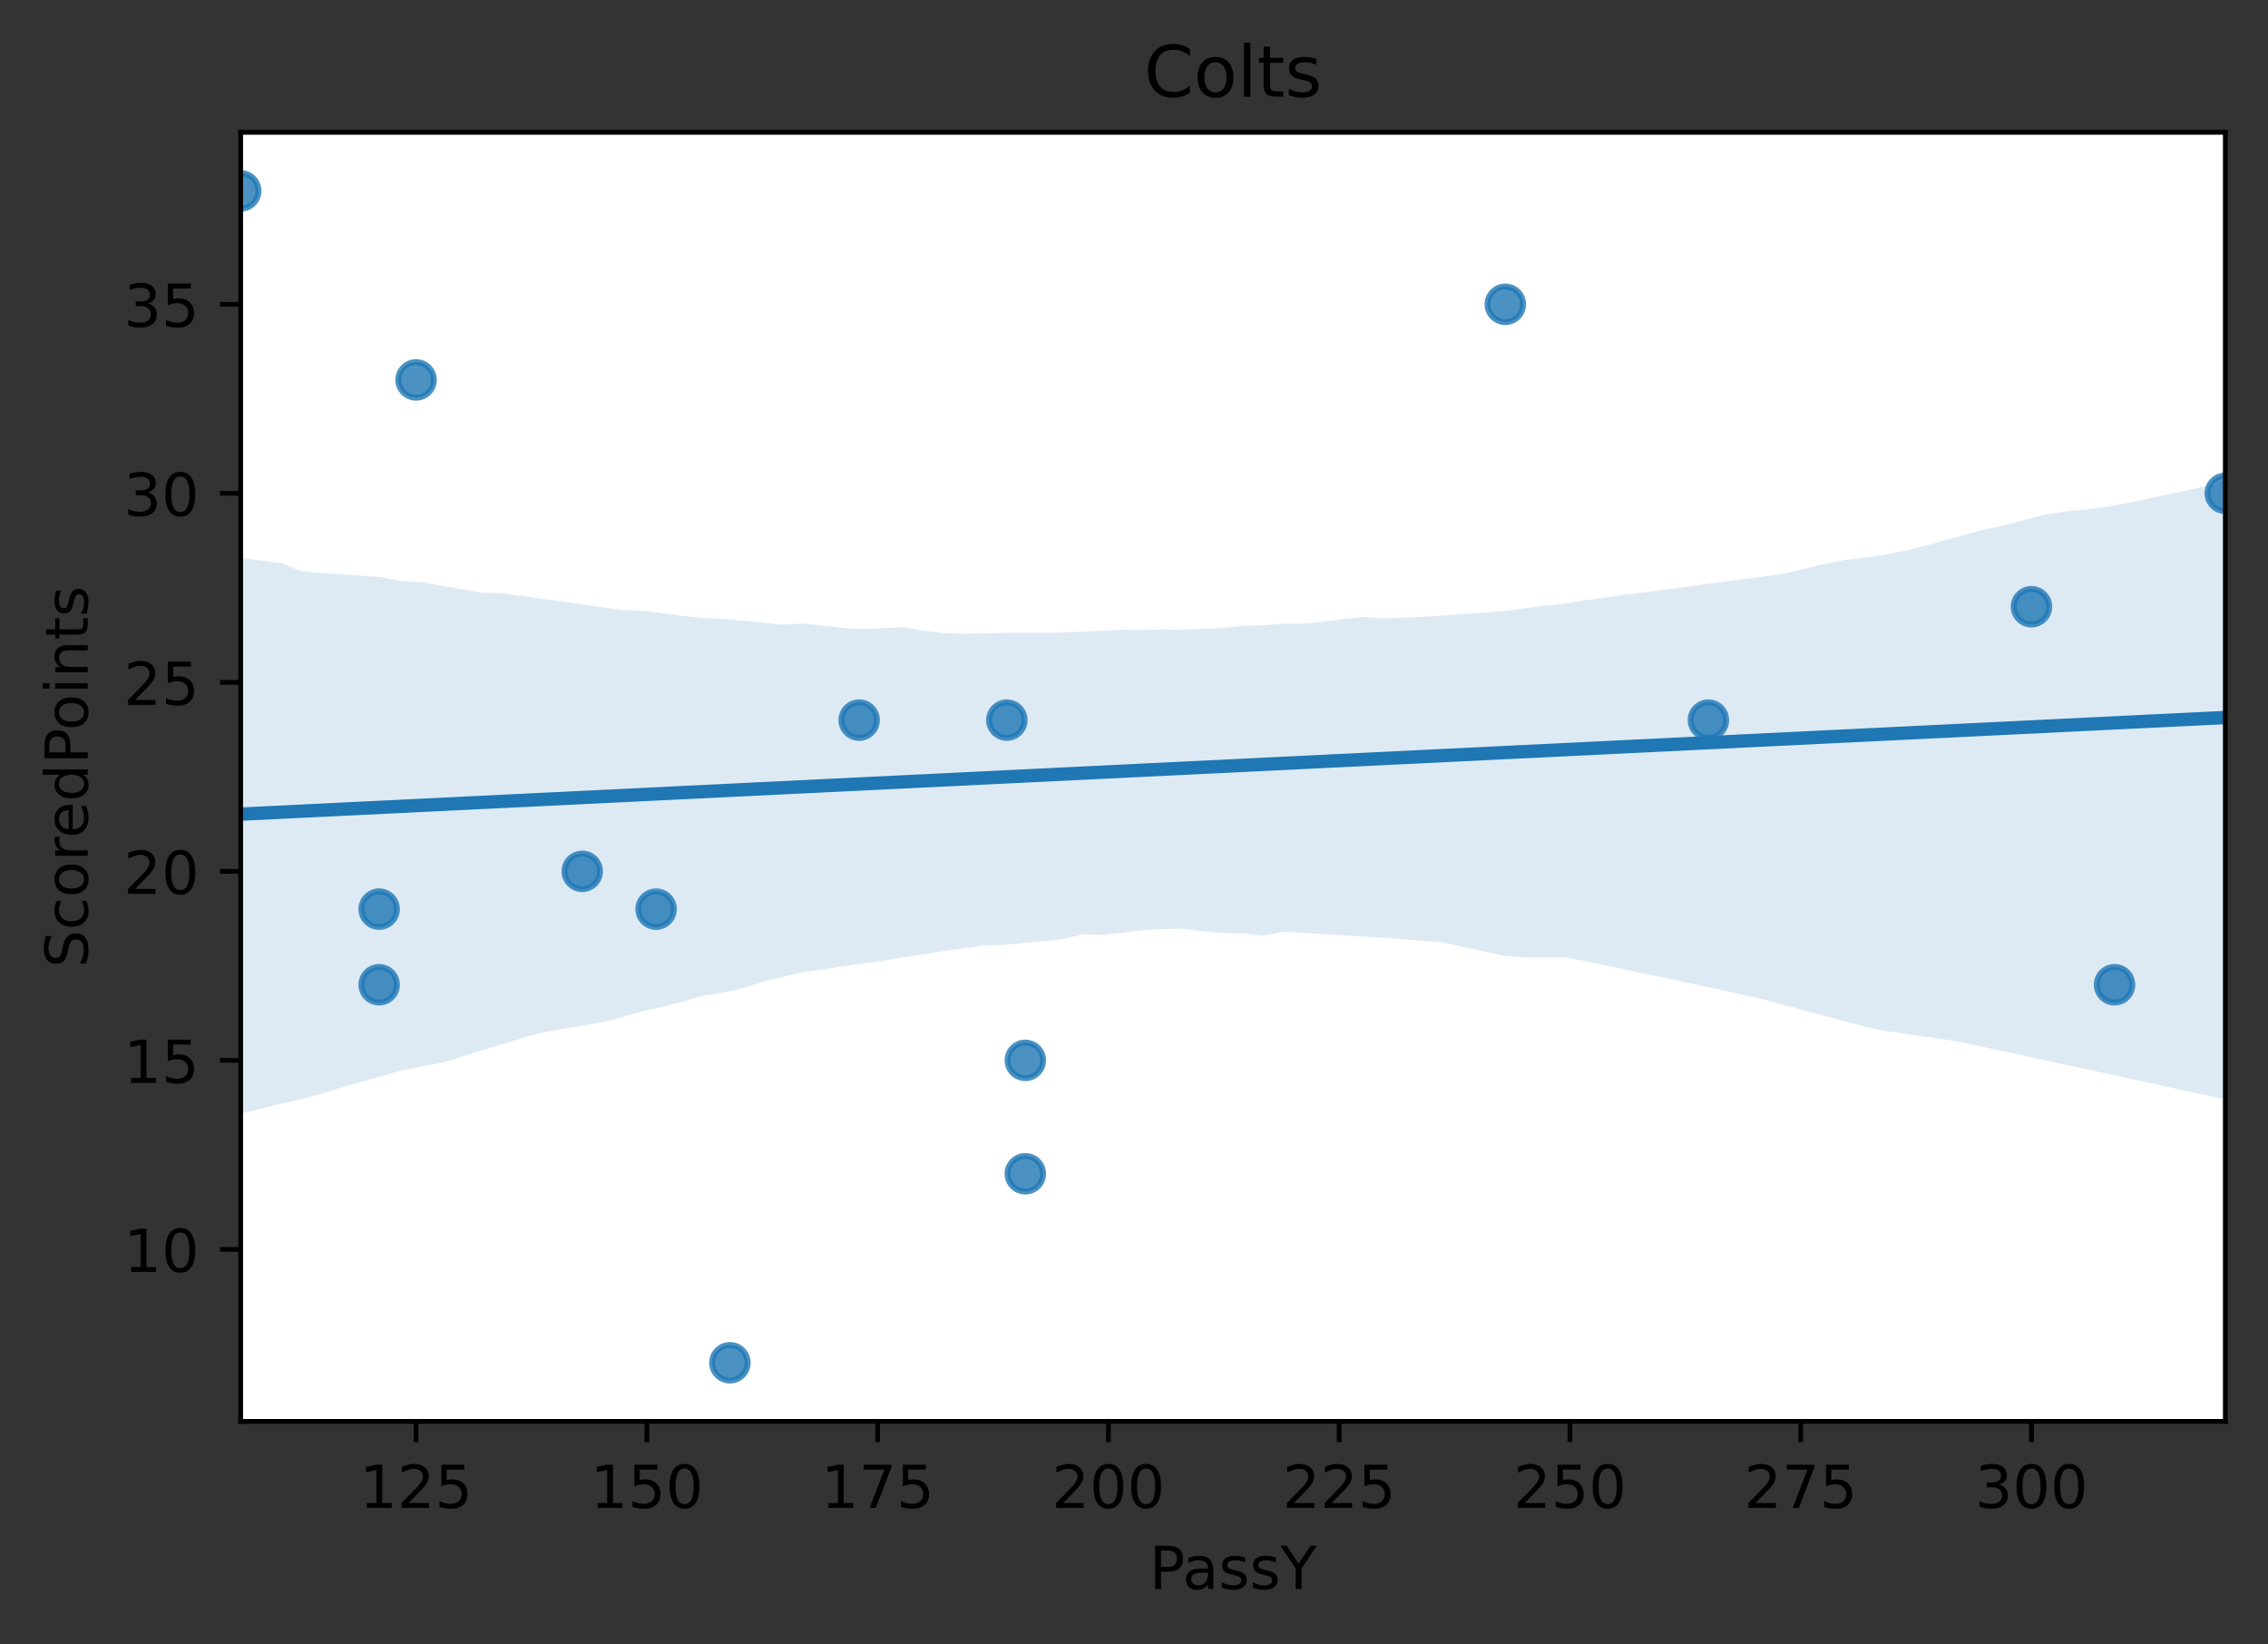 <?xml version="1.0" encoding="utf-8" standalone="no"?>
<!DOCTYPE svg PUBLIC "-//W3C//DTD SVG 1.1//EN"
  "http://www.w3.org/Graphics/SVG/1.1/DTD/svg11.dtd">
<!-- Created with matplotlib (https://matplotlib.org/) -->
<svg height="277.314pt" version="1.1" viewBox="0 0 382.603 277.314" width="382.603pt" xmlns="http://www.w3.org/2000/svg" xmlns:xlink="http://www.w3.org/1999/xlink">
 <rect x="0" y="0" width="382.603" height="277.314" fill="#333333" stroke="none"/>
 <defs>
  <style type="text/css">
*{stroke-linecap:butt;stroke-linejoin:round;}
  </style>
 </defs>
 <g id="figure_1">
  <g id="patch_1">
   <path d="M 0 277.314 
L 382.603 277.314 
L 382.603 0 
L 0 0 
z
" style="fill:none;"/>
  </g>
  <g id="axes_1">
   <g id="patch_2">
    <path d="M 40.603 239.758 
L 375.403 239.758 
L 375.403 22.318 
L 40.603 22.318 
z
" style="fill:#ffffff;"/>
   </g>
   <g id="PathCollection_1">
    <defs>
     <path d="M 0 3 
C 0.796 3 1.559 2.684 2.121 2.121 
C 2.684 1.559 3 0.796 3 0 
C 3 -0.796 2.684 -1.559 2.121 -2.121 
C 1.559 -2.684 0.796 -3 0 -3 
C -0.796 -3 -1.559 -2.684 -2.121 -2.121 
C -2.684 -1.559 -3 -0.796 -3 0 
C -3 0.796 -2.684 1.559 -2.121 2.121 
C -1.559 2.684 -0.796 3 0 3 
z
" id="m57f8e8d3ba" style="stroke:#1f77b4;stroke-opacity:0.8;"/>
    </defs>
    <g clip-path="url(#pf3b35d4caf)">
     <use style="fill:#1f77b4;fill-opacity:0.8;stroke:#1f77b4;stroke-opacity:0.8;" x="144.936" xlink:href="#m57f8e8d3ba" y="121.473"/>
     <use style="fill:#1f77b4;fill-opacity:0.8;stroke:#1f77b4;stroke-opacity:0.8;" x="63.961" xlink:href="#m57f8e8d3ba" y="153.356"/>
     <use style="fill:#1f77b4;fill-opacity:0.8;stroke:#1f77b4;stroke-opacity:0.8;" x="342.702" xlink:href="#m57f8e8d3ba" y="102.344"/>
     <use style="fill:#1f77b4;fill-opacity:0.8;stroke:#1f77b4;stroke-opacity:0.8;" x="288.199" xlink:href="#m57f8e8d3ba" y="121.473"/>
     <use style="fill:#1f77b4;fill-opacity:0.8;stroke:#1f77b4;stroke-opacity:0.8;" x="110.678" xlink:href="#m57f8e8d3ba" y="153.356"/>
     <use style="fill:#1f77b4;fill-opacity:0.8;stroke:#1f77b4;stroke-opacity:0.8;" x="375.403" xlink:href="#m57f8e8d3ba" y="83.214"/>
     <use style="fill:#1f77b4;fill-opacity:0.8;stroke:#1f77b4;stroke-opacity:0.8;" x="172.966" xlink:href="#m57f8e8d3ba" y="178.862"/>
     <use style="fill:#1f77b4;fill-opacity:0.8;stroke:#1f77b4;stroke-opacity:0.8;" x="169.851" xlink:href="#m57f8e8d3ba" y="121.473"/>
     <use style="fill:#1f77b4;fill-opacity:0.8;stroke:#1f77b4;stroke-opacity:0.8;" x="172.966" xlink:href="#m57f8e8d3ba" y="197.992"/>
     <use style="fill:#1f77b4;fill-opacity:0.8;stroke:#1f77b4;stroke-opacity:0.8;" x="70.19" xlink:href="#m57f8e8d3ba" y="64.084"/>
     <use style="fill:#1f77b4;fill-opacity:0.8;stroke:#1f77b4;stroke-opacity:0.8;" x="63.961" xlink:href="#m57f8e8d3ba" y="166.109"/>
     <use style="fill:#1f77b4;fill-opacity:0.8;stroke:#1f77b4;stroke-opacity:0.8;" x="356.717" xlink:href="#m57f8e8d3ba" y="166.109"/>
     <use style="fill:#1f77b4;fill-opacity:0.8;stroke:#1f77b4;stroke-opacity:0.8;" x="253.941" xlink:href="#m57f8e8d3ba" y="51.331"/>
     <use style="fill:#1f77b4;fill-opacity:0.8;stroke:#1f77b4;stroke-opacity:0.8;" x="123.135" xlink:href="#m57f8e8d3ba" y="229.874"/>
     <use style="fill:#1f77b4;fill-opacity:0.8;stroke:#1f77b4;stroke-opacity:0.8;" x="40.603" xlink:href="#m57f8e8d3ba" y="32.202"/>
     <use style="fill:#1f77b4;fill-opacity:0.8;stroke:#1f77b4;stroke-opacity:0.8;" x="98.22" xlink:href="#m57f8e8d3ba" y="146.979"/>
    </g>
   </g>
   <g id="PolyCollection_1">
    <path clip-path="url(#pf3b35d4caf)" d="M 40.603 94.096 
L 40.603 187.873 
L 43.985 187.031 
L 47.367 186.189 
L 50.749 185.421 
L 54.13 184.51 
L 57.512 183.48 
L 60.894 182.51 
L 64.276 181.54 
L 67.658 180.571 
L 71.039 179.906 
L 74.421 179.308 
L 77.803 178.267 
L 81.185 177.224 
L 84.567 176.182 
L 87.949 175.14 
L 91.33 174.201 
L 94.712 173.616 
L 98.094 173.03 
L 101.476 172.443 
L 104.858 171.592 
L 108.239 170.598 
L 111.621 169.874 
L 115.003 168.987 
L 118.385 167.998 
L 121.767 167.462 
L 125.149 166.733 
L 128.53 165.642 
L 131.912 164.808 
L 135.294 164.021 
L 138.676 163.544 
L 142.058 163.013 
L 145.439 162.509 
L 148.821 162.092 
L 152.203 161.509 
L 155.585 161.004 
L 158.967 160.458 
L 162.349 160.007 
L 165.73 159.497 
L 169.112 159.397 
L 172.494 159.089 
L 175.876 158.779 
L 179.258 158.411 
L 182.639 157.593 
L 186.021 157.723 
L 189.403 157.323 
L 192.785 156.919 
L 196.167 156.722 
L 199.549 156.648 
L 202.93 157.109 
L 206.312 157.38 
L 209.694 157.455 
L 213.076 157.841 
L 216.458 157.166 
L 219.839 157.339 
L 223.221 157.565 
L 226.603 157.775 
L 229.985 157.98 
L 233.367 158.148 
L 236.749 158.442 
L 240.13 158.694 
L 243.512 158.981 
L 246.894 159.723 
L 250.276 160.478 
L 253.658 161.233 
L 257.039 161.491 
L 260.421 161.492 
L 263.803 161.492 
L 267.185 162.08 
L 270.567 162.793 
L 273.949 163.505 
L 277.33 164.218 
L 280.712 164.93 
L 284.094 165.643 
L 287.476 166.36 
L 290.858 167.096 
L 294.239 167.832 
L 297.621 168.62 
L 301.003 169.528 
L 304.385 170.435 
L 307.767 171.342 
L 311.149 172.248 
L 314.53 173.155 
L 317.912 173.896 
L 321.294 174.374 
L 324.676 174.852 
L 328.058 175.331 
L 331.439 175.907 
L 334.821 176.642 
L 338.203 177.376 
L 341.585 178.11 
L 344.967 178.844 
L 348.349 179.578 
L 351.73 180.312 
L 355.112 181.046 
L 358.494 181.78 
L 361.876 182.514 
L 365.258 183.248 
L 368.639 183.982 
L 372.021 184.716 
L 375.403 185.45 
L 375.403 81.295 
L 375.403 81.295 
L 372.021 82.027 
L 368.639 82.775 
L 365.258 83.493 
L 361.876 84.22 
L 358.494 84.948 
L 355.112 85.528 
L 351.73 85.956 
L 348.349 86.273 
L 344.967 86.807 
L 341.585 87.68 
L 338.203 88.587 
L 334.821 89.31 
L 331.439 90.201 
L 328.058 91.156 
L 324.676 92.087 
L 321.294 92.895 
L 317.912 93.586 
L 314.53 94.084 
L 311.149 94.477 
L 307.767 95.113 
L 304.385 95.95 
L 301.003 96.794 
L 297.621 97.236 
L 294.239 97.68 
L 290.858 98.136 
L 287.476 98.533 
L 284.094 99.033 
L 280.712 99.489 
L 277.33 99.928 
L 273.949 100.297 
L 270.567 100.826 
L 267.185 101.282 
L 263.803 101.848 
L 260.421 102.183 
L 257.039 102.632 
L 253.658 103.078 
L 250.276 103.348 
L 246.894 103.576 
L 243.512 103.812 
L 240.13 104.032 
L 236.749 104.183 
L 233.367 104.315 
L 229.985 104.063 
L 226.603 104.419 
L 223.221 104.884 
L 219.839 105.215 
L 216.458 105.191 
L 213.076 105.489 
L 209.694 105.545 
L 206.312 105.961 
L 202.93 106.043 
L 199.549 106.237 
L 196.167 106.19 
L 192.785 106.263 
L 189.403 106.217 
L 186.021 106.39 
L 182.639 106.543 
L 179.258 106.688 
L 175.876 106.732 
L 172.494 106.704 
L 169.112 106.769 
L 165.73 106.834 
L 162.349 106.9 
L 158.967 106.757 
L 155.585 106.351 
L 152.203 105.803 
L 148.821 105.965 
L 145.439 106.14 
L 142.058 105.892 
L 138.676 105.501 
L 135.294 105.169 
L 131.912 105.372 
L 128.53 105.016 
L 125.149 104.663 
L 121.767 104.39 
L 118.385 104.213 
L 115.003 103.857 
L 111.621 103.413 
L 108.239 103.027 
L 104.858 102.895 
L 101.476 102.421 
L 98.094 101.949 
L 94.712 101.432 
L 91.33 100.995 
L 87.949 100.52 
L 84.567 100.047 
L 81.185 99.964 
L 77.803 99.378 
L 74.421 98.792 
L 71.039 98.189 
L 67.658 98.029 
L 64.276 97.339 
L 60.894 97.11 
L 57.512 96.881 
L 54.13 96.651 
L 50.749 96.321 
L 47.367 94.971 
L 43.985 94.552 
L 40.603 94.096 
z
" style="fill:#1f77b4;fill-opacity:0.15;"/>
   </g>
   <g id="matplotlib.axis_1">
    <g id="xtick_1">
     <g id="line2d_1">
      <defs>
       <path d="M 0 0 
L 0 3.5 
" id="m20d9503e35" style="stroke:#000000;stroke-width:0.8;"/>
      </defs>
      <g>
       <use style="stroke:#000000;stroke-width:0.8;" x="70.19" xlink:href="#m20d9503e35" y="239.758"/>
      </g>
     </g>
     <g id="text_1">
      <!-- 125 -->
      <defs>
       <path d="M 12.406 8.297 
L 28.516 8.297 
L 28.516 63.922 
L 10.984 60.406 
L 10.984 69.391 
L 28.422 72.906 
L 38.281 72.906 
L 38.281 8.297 
L 54.391 8.297 
L 54.391 0 
L 12.406 0 
z
" id="DejaVuSans-49"/>
       <path d="M 19.188 8.297 
L 53.609 8.297 
L 53.609 0 
L 7.328 0 
L 7.328 8.297 
Q 12.938 14.109 22.625 23.891 
Q 32.328 33.688 34.812 36.531 
Q 39.547 41.844 41.422 45.531 
Q 43.312 49.219 43.312 52.781 
Q 43.312 58.594 39.234 62.25 
Q 35.156 65.922 28.609 65.922 
Q 23.969 65.922 18.812 64.312 
Q 13.672 62.703 7.812 59.422 
L 7.812 69.391 
Q 13.766 71.781 18.938 73 
Q 24.125 74.219 28.422 74.219 
Q 39.75 74.219 46.484 68.547 
Q 53.219 62.891 53.219 53.422 
Q 53.219 48.922 51.531 44.891 
Q 49.859 40.875 45.406 35.406 
Q 44.188 33.984 37.641 27.219 
Q 31.109 20.453 19.188 8.297 
z
" id="DejaVuSans-50"/>
       <path d="M 10.797 72.906 
L 49.516 72.906 
L 49.516 64.594 
L 19.828 64.594 
L 19.828 46.734 
Q 21.969 47.469 24.109 47.828 
Q 26.266 48.188 28.422 48.188 
Q 40.625 48.188 47.75 41.5 
Q 54.891 34.812 54.891 23.391 
Q 54.891 11.625 47.562 5.094 
Q 40.234 -1.422 26.906 -1.422 
Q 22.312 -1.422 17.547 -0.641 
Q 12.797 0.141 7.719 1.703 
L 7.719 11.625 
Q 12.109 9.234 16.797 8.062 
Q 21.484 6.891 26.703 6.891 
Q 35.156 6.891 40.078 11.328 
Q 45.016 15.766 45.016 23.391 
Q 45.016 31 40.078 35.438 
Q 35.156 39.891 26.703 39.891 
Q 22.75 39.891 18.812 39.016 
Q 14.891 38.141 10.797 36.281 
z
" id="DejaVuSans-53"/>
      </defs>
      <g transform="translate(60.646 254.357)scale(0.1 -0.1)">
       <use xlink:href="#DejaVuSans-49"/>
       <use x="63.623" xlink:href="#DejaVuSans-50"/>
       <use x="127.246" xlink:href="#DejaVuSans-53"/>
      </g>
     </g>
    </g>
    <g id="xtick_2">
     <g id="line2d_2">
      <g>
       <use style="stroke:#000000;stroke-width:0.8;" x="109.12" xlink:href="#m20d9503e35" y="239.758"/>
      </g>
     </g>
     <g id="text_2">
      <!-- 150 -->
      <defs>
       <path d="M 31.781 66.406 
Q 24.172 66.406 20.328 58.906 
Q 16.5 51.422 16.5 36.375 
Q 16.5 21.391 20.328 13.891 
Q 24.172 6.391 31.781 6.391 
Q 39.453 6.391 43.281 13.891 
Q 47.125 21.391 47.125 36.375 
Q 47.125 51.422 43.281 58.906 
Q 39.453 66.406 31.781 66.406 
z
M 31.781 74.219 
Q 44.047 74.219 50.516 64.516 
Q 56.984 54.828 56.984 36.375 
Q 56.984 17.969 50.516 8.266 
Q 44.047 -1.422 31.781 -1.422 
Q 19.531 -1.422 13.062 8.266 
Q 6.594 17.969 6.594 36.375 
Q 6.594 54.828 13.062 64.516 
Q 19.531 74.219 31.781 74.219 
z
" id="DejaVuSans-48"/>
      </defs>
      <g transform="translate(99.577 254.357)scale(0.1 -0.1)">
       <use xlink:href="#DejaVuSans-49"/>
       <use x="63.623" xlink:href="#DejaVuSans-53"/>
       <use x="127.246" xlink:href="#DejaVuSans-48"/>
      </g>
     </g>
    </g>
    <g id="xtick_3">
     <g id="line2d_3">
      <g>
       <use style="stroke:#000000;stroke-width:0.8;" x="148.051" xlink:href="#m20d9503e35" y="239.758"/>
      </g>
     </g>
     <g id="text_3">
      <!-- 175 -->
      <defs>
       <path d="M 8.203 72.906 
L 55.078 72.906 
L 55.078 68.703 
L 28.609 0 
L 18.312 0 
L 43.219 64.594 
L 8.203 64.594 
z
" id="DejaVuSans-55"/>
      </defs>
      <g transform="translate(138.507 254.357)scale(0.1 -0.1)">
       <use xlink:href="#DejaVuSans-49"/>
       <use x="63.623" xlink:href="#DejaVuSans-55"/>
       <use x="127.246" xlink:href="#DejaVuSans-53"/>
      </g>
     </g>
    </g>
    <g id="xtick_4">
     <g id="line2d_4">
      <g>
       <use style="stroke:#000000;stroke-width:0.8;" x="186.981" xlink:href="#m20d9503e35" y="239.758"/>
      </g>
     </g>
     <g id="text_4">
      <!-- 200 -->
      <g transform="translate(177.437 254.357)scale(0.1 -0.1)">
       <use xlink:href="#DejaVuSans-50"/>
       <use x="63.623" xlink:href="#DejaVuSans-48"/>
       <use x="127.246" xlink:href="#DejaVuSans-48"/>
      </g>
     </g>
    </g>
    <g id="xtick_5">
     <g id="line2d_5">
      <g>
       <use style="stroke:#000000;stroke-width:0.8;" x="225.911" xlink:href="#m20d9503e35" y="239.758"/>
      </g>
     </g>
     <g id="text_5">
      <!-- 225 -->
      <g transform="translate(216.367 254.357)scale(0.1 -0.1)">
       <use xlink:href="#DejaVuSans-50"/>
       <use x="63.623" xlink:href="#DejaVuSans-50"/>
       <use x="127.246" xlink:href="#DejaVuSans-53"/>
      </g>
     </g>
    </g>
    <g id="xtick_6">
     <g id="line2d_6">
      <g>
       <use style="stroke:#000000;stroke-width:0.8;" x="264.841" xlink:href="#m20d9503e35" y="239.758"/>
      </g>
     </g>
     <g id="text_6">
      <!-- 250 -->
      <g transform="translate(255.298 254.357)scale(0.1 -0.1)">
       <use xlink:href="#DejaVuSans-50"/>
       <use x="63.623" xlink:href="#DejaVuSans-53"/>
       <use x="127.246" xlink:href="#DejaVuSans-48"/>
      </g>
     </g>
    </g>
    <g id="xtick_7">
     <g id="line2d_7">
      <g>
       <use style="stroke:#000000;stroke-width:0.8;" x="303.771" xlink:href="#m20d9503e35" y="239.758"/>
      </g>
     </g>
     <g id="text_7">
      <!-- 275 -->
      <g transform="translate(294.228 254.357)scale(0.1 -0.1)">
       <use xlink:href="#DejaVuSans-50"/>
       <use x="63.623" xlink:href="#DejaVuSans-55"/>
       <use x="127.246" xlink:href="#DejaVuSans-53"/>
      </g>
     </g>
    </g>
    <g id="xtick_8">
     <g id="line2d_8">
      <g>
       <use style="stroke:#000000;stroke-width:0.8;" x="342.702" xlink:href="#m20d9503e35" y="239.758"/>
      </g>
     </g>
     <g id="text_8">
      <!-- 300 -->
      <defs>
       <path d="M 40.578 39.312 
Q 47.656 37.797 51.625 33 
Q 55.609 28.219 55.609 21.188 
Q 55.609 10.406 48.188 4.484 
Q 40.766 -1.422 27.094 -1.422 
Q 22.516 -1.422 17.656 -0.516 
Q 12.797 0.391 7.625 2.203 
L 7.625 11.719 
Q 11.719 9.328 16.594 8.109 
Q 21.484 6.891 26.812 6.891 
Q 36.078 6.891 40.938 10.547 
Q 45.797 14.203 45.797 21.188 
Q 45.797 27.641 41.281 31.266 
Q 36.766 34.906 28.719 34.906 
L 20.219 34.906 
L 20.219 43.016 
L 29.109 43.016 
Q 36.375 43.016 40.234 45.922 
Q 44.094 48.828 44.094 54.297 
Q 44.094 59.906 40.109 62.906 
Q 36.141 65.922 28.719 65.922 
Q 24.656 65.922 20.016 65.031 
Q 15.375 64.156 9.812 62.312 
L 9.812 71.094 
Q 15.438 72.656 20.344 73.438 
Q 25.25 74.219 29.594 74.219 
Q 40.828 74.219 47.359 69.109 
Q 53.906 64.016 53.906 55.328 
Q 53.906 49.266 50.438 45.094 
Q 46.969 40.922 40.578 39.312 
z
" id="DejaVuSans-51"/>
      </defs>
      <g transform="translate(333.158 254.357)scale(0.1 -0.1)">
       <use xlink:href="#DejaVuSans-51"/>
       <use x="63.623" xlink:href="#DejaVuSans-48"/>
       <use x="127.246" xlink:href="#DejaVuSans-48"/>
      </g>
     </g>
    </g>
    <g id="text_9">
     <!-- PassY -->
     <defs>
      <path d="M 19.672 64.797 
L 19.672 37.406 
L 32.078 37.406 
Q 38.969 37.406 42.719 40.969 
Q 46.484 44.531 46.484 51.125 
Q 46.484 57.672 42.719 61.234 
Q 38.969 64.797 32.078 64.797 
z
M 9.812 72.906 
L 32.078 72.906 
Q 44.344 72.906 50.609 67.359 
Q 56.891 61.812 56.891 51.125 
Q 56.891 40.328 50.609 34.812 
Q 44.344 29.297 32.078 29.297 
L 19.672 29.297 
L 19.672 0 
L 9.812 0 
z
" id="DejaVuSans-80"/>
      <path d="M 34.281 27.484 
Q 23.391 27.484 19.188 25 
Q 14.984 22.516 14.984 16.5 
Q 14.984 11.719 18.141 8.906 
Q 21.297 6.109 26.703 6.109 
Q 34.188 6.109 38.703 11.406 
Q 43.219 16.703 43.219 25.484 
L 43.219 27.484 
z
M 52.203 31.203 
L 52.203 0 
L 43.219 0 
L 43.219 8.297 
Q 40.141 3.328 35.547 0.953 
Q 30.953 -1.422 24.312 -1.422 
Q 15.922 -1.422 10.953 3.297 
Q 6 8.016 6 15.922 
Q 6 25.141 12.172 29.828 
Q 18.359 34.516 30.609 34.516 
L 43.219 34.516 
L 43.219 35.406 
Q 43.219 41.609 39.141 45 
Q 35.062 48.391 27.688 48.391 
Q 23 48.391 18.547 47.266 
Q 14.109 46.141 10.016 43.891 
L 10.016 52.203 
Q 14.938 54.109 19.578 55.047 
Q 24.219 56 28.609 56 
Q 40.484 56 46.344 49.844 
Q 52.203 43.703 52.203 31.203 
z
" id="DejaVuSans-97"/>
      <path d="M 44.281 53.078 
L 44.281 44.578 
Q 40.484 46.531 36.375 47.5 
Q 32.281 48.484 27.875 48.484 
Q 21.188 48.484 17.844 46.438 
Q 14.5 44.391 14.5 40.281 
Q 14.5 37.156 16.891 35.375 
Q 19.281 33.594 26.516 31.984 
L 29.594 31.297 
Q 39.156 29.25 43.188 25.516 
Q 47.219 21.781 47.219 15.094 
Q 47.219 7.469 41.188 3.016 
Q 35.156 -1.422 24.609 -1.422 
Q 20.219 -1.422 15.453 -0.562 
Q 10.688 0.297 5.422 2 
L 5.422 11.281 
Q 10.406 8.688 15.234 7.391 
Q 20.062 6.109 24.812 6.109 
Q 31.156 6.109 34.562 8.281 
Q 37.984 10.453 37.984 14.406 
Q 37.984 18.062 35.516 20.016 
Q 33.062 21.969 24.703 23.781 
L 21.578 24.516 
Q 13.234 26.266 9.516 29.906 
Q 5.812 33.547 5.812 39.891 
Q 5.812 47.609 11.281 51.797 
Q 16.75 56 26.812 56 
Q 31.781 56 36.172 55.266 
Q 40.578 54.547 44.281 53.078 
z
" id="DejaVuSans-115"/>
      <path d="M -0.203 72.906 
L 10.406 72.906 
L 30.609 42.922 
L 50.688 72.906 
L 61.281 72.906 
L 35.5 34.719 
L 35.5 0 
L 25.594 0 
L 25.594 34.719 
z
" id="DejaVuSans-89"/>
     </defs>
     <g transform="translate(193.886 268.035)scale(0.1 -0.1)">
      <use xlink:href="#DejaVuSans-80"/>
      <use x="55.803" xlink:href="#DejaVuSans-97"/>
      <use x="117.082" xlink:href="#DejaVuSans-115"/>
      <use x="169.182" xlink:href="#DejaVuSans-115"/>
      <use x="221.281" xlink:href="#DejaVuSans-89"/>
     </g>
    </g>
   </g>
   <g id="matplotlib.axis_2">
    <g id="ytick_1">
     <g id="line2d_9">
      <defs>
       <path d="M 0 0 
L -3.5 0 
" id="m06a990eccb" style="stroke:#000000;stroke-width:0.8;"/>
      </defs>
      <g>
       <use style="stroke:#000000;stroke-width:0.8;" x="40.603" xlink:href="#m06a990eccb" y="210.745"/>
      </g>
     </g>
     <g id="text_10">
      <!-- 10 -->
      <g transform="translate(20.878 214.544)scale(0.1 -0.1)">
       <use xlink:href="#DejaVuSans-49"/>
       <use x="63.623" xlink:href="#DejaVuSans-48"/>
      </g>
     </g>
    </g>
    <g id="ytick_2">
     <g id="line2d_10">
      <g>
       <use style="stroke:#000000;stroke-width:0.8;" x="40.603" xlink:href="#m06a990eccb" y="178.862"/>
      </g>
     </g>
     <g id="text_11">
      <!-- 15 -->
      <g transform="translate(20.878 182.661)scale(0.1 -0.1)">
       <use xlink:href="#DejaVuSans-49"/>
       <use x="63.623" xlink:href="#DejaVuSans-53"/>
      </g>
     </g>
    </g>
    <g id="ytick_3">
     <g id="line2d_11">
      <g>
       <use style="stroke:#000000;stroke-width:0.8;" x="40.603" xlink:href="#m06a990eccb" y="146.979"/>
      </g>
     </g>
     <g id="text_12">
      <!-- 20 -->
      <g transform="translate(20.878 150.779)scale(0.1 -0.1)">
       <use xlink:href="#DejaVuSans-50"/>
       <use x="63.623" xlink:href="#DejaVuSans-48"/>
      </g>
     </g>
    </g>
    <g id="ytick_4">
     <g id="line2d_12">
      <g>
       <use style="stroke:#000000;stroke-width:0.8;" x="40.603" xlink:href="#m06a990eccb" y="115.097"/>
      </g>
     </g>
     <g id="text_13">
      <!-- 25 -->
      <g transform="translate(20.878 118.896)scale(0.1 -0.1)">
       <use xlink:href="#DejaVuSans-50"/>
       <use x="63.623" xlink:href="#DejaVuSans-53"/>
      </g>
     </g>
    </g>
    <g id="ytick_5">
     <g id="line2d_13">
      <g>
       <use style="stroke:#000000;stroke-width:0.8;" x="40.603" xlink:href="#m06a990eccb" y="83.214"/>
      </g>
     </g>
     <g id="text_14">
      <!-- 30 -->
      <g transform="translate(20.878 87.013)scale(0.1 -0.1)">
       <use xlink:href="#DejaVuSans-51"/>
       <use x="63.623" xlink:href="#DejaVuSans-48"/>
      </g>
     </g>
    </g>
    <g id="ytick_6">
     <g id="line2d_14">
      <g>
       <use style="stroke:#000000;stroke-width:0.8;" x="40.603" xlink:href="#m06a990eccb" y="51.331"/>
      </g>
     </g>
     <g id="text_15">
      <!-- 35 -->
      <g transform="translate(20.878 55.131)scale(0.1 -0.1)">
       <use xlink:href="#DejaVuSans-51"/>
       <use x="63.623" xlink:href="#DejaVuSans-53"/>
      </g>
     </g>
    </g>
    <g id="text_16">
     <!-- ScoredPoints -->
     <defs>
      <path d="M 53.516 70.516 
L 53.516 60.891 
Q 47.906 63.578 42.922 64.891 
Q 37.938 66.219 33.297 66.219 
Q 25.25 66.219 20.875 63.094 
Q 16.5 59.969 16.5 54.203 
Q 16.5 49.359 19.406 46.891 
Q 22.312 44.438 30.422 42.922 
L 36.375 41.703 
Q 47.406 39.594 52.656 34.297 
Q 57.906 29 57.906 20.125 
Q 57.906 9.516 50.797 4.047 
Q 43.703 -1.422 29.984 -1.422 
Q 24.812 -1.422 18.969 -0.25 
Q 13.141 0.922 6.891 3.219 
L 6.891 13.375 
Q 12.891 10.016 18.656 8.297 
Q 24.422 6.594 29.984 6.594 
Q 38.422 6.594 43.016 9.906 
Q 47.609 13.234 47.609 19.391 
Q 47.609 24.75 44.312 27.781 
Q 41.016 30.812 33.5 32.328 
L 27.484 33.5 
Q 16.453 35.688 11.516 40.375 
Q 6.594 45.062 6.594 53.422 
Q 6.594 63.094 13.406 68.656 
Q 20.219 74.219 32.172 74.219 
Q 37.312 74.219 42.625 73.281 
Q 47.953 72.359 53.516 70.516 
z
" id="DejaVuSans-83"/>
      <path d="M 48.781 52.594 
L 48.781 44.188 
Q 44.969 46.297 41.141 47.344 
Q 37.312 48.391 33.406 48.391 
Q 24.656 48.391 19.812 42.844 
Q 14.984 37.312 14.984 27.297 
Q 14.984 17.281 19.812 11.734 
Q 24.656 6.203 33.406 6.203 
Q 37.312 6.203 41.141 7.25 
Q 44.969 8.297 48.781 10.406 
L 48.781 2.094 
Q 45.016 0.344 40.984 -0.531 
Q 36.969 -1.422 32.422 -1.422 
Q 20.062 -1.422 12.781 6.344 
Q 5.516 14.109 5.516 27.297 
Q 5.516 40.672 12.859 48.328 
Q 20.219 56 33.016 56 
Q 37.156 56 41.109 55.141 
Q 45.062 54.297 48.781 52.594 
z
" id="DejaVuSans-99"/>
      <path d="M 30.609 48.391 
Q 23.391 48.391 19.188 42.75 
Q 14.984 37.109 14.984 27.297 
Q 14.984 17.484 19.156 11.844 
Q 23.344 6.203 30.609 6.203 
Q 37.797 6.203 41.984 11.859 
Q 46.188 17.531 46.188 27.297 
Q 46.188 37.016 41.984 42.703 
Q 37.797 48.391 30.609 48.391 
z
M 30.609 56 
Q 42.328 56 49.016 48.375 
Q 55.719 40.766 55.719 27.297 
Q 55.719 13.875 49.016 6.219 
Q 42.328 -1.422 30.609 -1.422 
Q 18.844 -1.422 12.172 6.219 
Q 5.516 13.875 5.516 27.297 
Q 5.516 40.766 12.172 48.375 
Q 18.844 56 30.609 56 
z
" id="DejaVuSans-111"/>
      <path d="M 41.109 46.297 
Q 39.594 47.172 37.812 47.578 
Q 36.031 48 33.891 48 
Q 26.266 48 22.188 43.047 
Q 18.109 38.094 18.109 28.812 
L 18.109 0 
L 9.078 0 
L 9.078 54.688 
L 18.109 54.688 
L 18.109 46.188 
Q 20.953 51.172 25.484 53.578 
Q 30.031 56 36.531 56 
Q 37.453 56 38.578 55.875 
Q 39.703 55.766 41.062 55.516 
z
" id="DejaVuSans-114"/>
      <path d="M 56.203 29.594 
L 56.203 25.203 
L 14.891 25.203 
Q 15.484 15.922 20.484 11.062 
Q 25.484 6.203 34.422 6.203 
Q 39.594 6.203 44.453 7.469 
Q 49.312 8.734 54.109 11.281 
L 54.109 2.781 
Q 49.266 0.734 44.188 -0.344 
Q 39.109 -1.422 33.891 -1.422 
Q 20.797 -1.422 13.156 6.188 
Q 5.516 13.812 5.516 26.812 
Q 5.516 40.234 12.766 48.109 
Q 20.016 56 32.328 56 
Q 43.359 56 49.781 48.891 
Q 56.203 41.797 56.203 29.594 
z
M 47.219 32.234 
Q 47.125 39.594 43.094 43.984 
Q 39.062 48.391 32.422 48.391 
Q 24.906 48.391 20.391 44.141 
Q 15.875 39.891 15.188 32.172 
z
" id="DejaVuSans-101"/>
      <path d="M 45.406 46.391 
L 45.406 75.984 
L 54.391 75.984 
L 54.391 0 
L 45.406 0 
L 45.406 8.203 
Q 42.578 3.328 38.25 0.953 
Q 33.938 -1.422 27.875 -1.422 
Q 17.969 -1.422 11.734 6.484 
Q 5.516 14.406 5.516 27.297 
Q 5.516 40.188 11.734 48.094 
Q 17.969 56 27.875 56 
Q 33.938 56 38.25 53.625 
Q 42.578 51.266 45.406 46.391 
z
M 14.797 27.297 
Q 14.797 17.391 18.875 11.75 
Q 22.953 6.109 30.078 6.109 
Q 37.203 6.109 41.297 11.75 
Q 45.406 17.391 45.406 27.297 
Q 45.406 37.203 41.297 42.844 
Q 37.203 48.484 30.078 48.484 
Q 22.953 48.484 18.875 42.844 
Q 14.797 37.203 14.797 27.297 
z
" id="DejaVuSans-100"/>
      <path d="M 9.422 54.688 
L 18.406 54.688 
L 18.406 0 
L 9.422 0 
z
M 9.422 75.984 
L 18.406 75.984 
L 18.406 64.594 
L 9.422 64.594 
z
" id="DejaVuSans-105"/>
      <path d="M 54.891 33.016 
L 54.891 0 
L 45.906 0 
L 45.906 32.719 
Q 45.906 40.484 42.875 44.328 
Q 39.844 48.188 33.797 48.188 
Q 26.516 48.188 22.312 43.547 
Q 18.109 38.922 18.109 30.906 
L 18.109 0 
L 9.078 0 
L 9.078 54.688 
L 18.109 54.688 
L 18.109 46.188 
Q 21.344 51.125 25.703 53.562 
Q 30.078 56 35.797 56 
Q 45.219 56 50.047 50.172 
Q 54.891 44.344 54.891 33.016 
z
" id="DejaVuSans-110"/>
      <path d="M 18.312 70.219 
L 18.312 54.688 
L 36.812 54.688 
L 36.812 47.703 
L 18.312 47.703 
L 18.312 18.016 
Q 18.312 11.328 20.141 9.422 
Q 21.969 7.516 27.594 7.516 
L 36.812 7.516 
L 36.812 0 
L 27.594 0 
Q 17.188 0 13.234 3.875 
Q 9.281 7.766 9.281 18.016 
L 9.281 47.703 
L 2.688 47.703 
L 2.688 54.688 
L 9.281 54.688 
L 9.281 70.219 
z
" id="DejaVuSans-116"/>
     </defs>
     <g transform="translate(14.798 163.23)rotate(-90)scale(0.1 -0.1)">
      <use xlink:href="#DejaVuSans-83"/>
      <use x="63.477" xlink:href="#DejaVuSans-99"/>
      <use x="118.457" xlink:href="#DejaVuSans-111"/>
      <use x="179.639" xlink:href="#DejaVuSans-114"/>
      <use x="218.502" xlink:href="#DejaVuSans-101"/>
      <use x="280.025" xlink:href="#DejaVuSans-100"/>
      <use x="343.502" xlink:href="#DejaVuSans-80"/>
      <use x="400.18" xlink:href="#DejaVuSans-111"/>
      <use x="461.361" xlink:href="#DejaVuSans-105"/>
      <use x="489.145" xlink:href="#DejaVuSans-110"/>
      <use x="552.523" xlink:href="#DejaVuSans-116"/>
      <use x="591.732" xlink:href="#DejaVuSans-115"/>
     </g>
    </g>
   </g>
   <g id="line2d_15">
    <path clip-path="url(#pf3b35d4caf)" d="M 40.603 137.331 
L 43.985 137.166 
L 47.367 137.001 
L 50.749 136.837 
L 54.13 136.672 
L 57.512 136.507 
L 60.894 136.343 
L 64.276 136.178 
L 67.658 136.013 
L 71.039 135.849 
L 74.421 135.684 
L 77.803 135.519 
L 81.185 135.355 
L 84.567 135.19 
L 87.949 135.025 
L 91.33 134.861 
L 94.712 134.696 
L 98.094 134.531 
L 101.476 134.367 
L 104.858 134.202 
L 108.239 134.037 
L 111.621 133.873 
L 115.003 133.708 
L 118.385 133.543 
L 121.767 133.379 
L 125.149 133.214 
L 128.53 133.05 
L 131.912 132.885 
L 135.294 132.72 
L 138.676 132.556 
L 142.058 132.391 
L 145.439 132.226 
L 148.821 132.062 
L 152.203 131.897 
L 155.585 131.732 
L 158.967 131.568 
L 162.349 131.403 
L 165.73 131.238 
L 169.112 131.074 
L 172.494 130.909 
L 175.876 130.744 
L 179.258 130.58 
L 182.639 130.415 
L 186.021 130.25 
L 189.403 130.086 
L 192.785 129.921 
L 196.167 129.756 
L 199.549 129.592 
L 202.93 129.427 
L 206.312 129.262 
L 209.694 129.098 
L 213.076 128.933 
L 216.458 128.768 
L 219.839 128.604 
L 223.221 128.439 
L 226.603 128.274 
L 229.985 128.11 
L 233.367 127.945 
L 236.749 127.78 
L 240.13 127.616 
L 243.512 127.451 
L 246.894 127.287 
L 250.276 127.122 
L 253.658 126.957 
L 257.039 126.793 
L 260.421 126.628 
L 263.803 126.463 
L 267.185 126.299 
L 270.567 126.134 
L 273.949 125.969 
L 277.33 125.805 
L 280.712 125.64 
L 284.094 125.475 
L 287.476 125.311 
L 290.858 125.146 
L 294.239 124.981 
L 297.621 124.817 
L 301.003 124.652 
L 304.385 124.487 
L 307.767 124.323 
L 311.149 124.158 
L 314.53 123.993 
L 317.912 123.829 
L 321.294 123.664 
L 324.676 123.499 
L 328.058 123.335 
L 331.439 123.17 
L 334.821 123.005 
L 338.203 122.841 
L 341.585 122.676 
L 344.967 122.511 
L 348.349 122.347 
L 351.73 122.182 
L 355.112 122.017 
L 358.494 121.853 
L 361.876 121.688 
L 365.258 121.524 
L 368.639 121.359 
L 372.021 121.194 
L 375.403 121.03 
" style="fill:none;stroke:#1f77b4;stroke-linecap:square;stroke-width:2.25;"/>
   </g>
   <g id="patch_3">
    <path d="M 40.603 239.758 
L 40.603 22.318 
" style="fill:none;stroke:#000000;stroke-linecap:square;stroke-linejoin:miter;stroke-width:0.8;"/>
   </g>
   <g id="patch_4">
    <path d="M 375.403 239.758 
L 375.403 22.318 
" style="fill:none;stroke:#000000;stroke-linecap:square;stroke-linejoin:miter;stroke-width:0.8;"/>
   </g>
   <g id="patch_5">
    <path d="M 40.603 239.758 
L 375.403 239.758 
" style="fill:none;stroke:#000000;stroke-linecap:square;stroke-linejoin:miter;stroke-width:0.8;"/>
   </g>
   <g id="patch_6">
    <path d="M 40.603 22.318 
L 375.403 22.318 
" style="fill:none;stroke:#000000;stroke-linecap:square;stroke-linejoin:miter;stroke-width:0.8;"/>
   </g>
   <g id="text_17">
    <!-- Colts -->
    <defs>
     <path d="M 64.406 67.281 
L 64.406 56.891 
Q 59.422 61.531 53.781 63.812 
Q 48.141 66.109 41.797 66.109 
Q 29.297 66.109 22.656 58.469 
Q 16.016 50.828 16.016 36.375 
Q 16.016 21.969 22.656 14.328 
Q 29.297 6.688 41.797 6.688 
Q 48.141 6.688 53.781 8.984 
Q 59.422 11.281 64.406 15.922 
L 64.406 5.609 
Q 59.234 2.094 53.438 0.328 
Q 47.656 -1.422 41.219 -1.422 
Q 24.656 -1.422 15.125 8.703 
Q 5.609 18.844 5.609 36.375 
Q 5.609 53.953 15.125 64.078 
Q 24.656 74.219 41.219 74.219 
Q 47.75 74.219 53.531 72.484 
Q 59.328 70.75 64.406 67.281 
z
" id="DejaVuSans-67"/>
     <path d="M 9.422 75.984 
L 18.406 75.984 
L 18.406 0 
L 9.422 0 
z
" id="DejaVuSans-108"/>
    </defs>
    <g transform="translate(192.998 16.318)scale(0.12 -0.12)">
     <use xlink:href="#DejaVuSans-67"/>
     <use x="69.824" xlink:href="#DejaVuSans-111"/>
     <use x="131.006" xlink:href="#DejaVuSans-108"/>
     <use x="158.789" xlink:href="#DejaVuSans-116"/>
     <use x="197.998" xlink:href="#DejaVuSans-115"/>
    </g>
   </g>
  </g>
 </g>
 <defs>
  <clipPath id="pf3b35d4caf">
   <rect height="217.44" width="334.8" x="40.603" y="22.318"/>
  </clipPath>
 </defs>
</svg>
